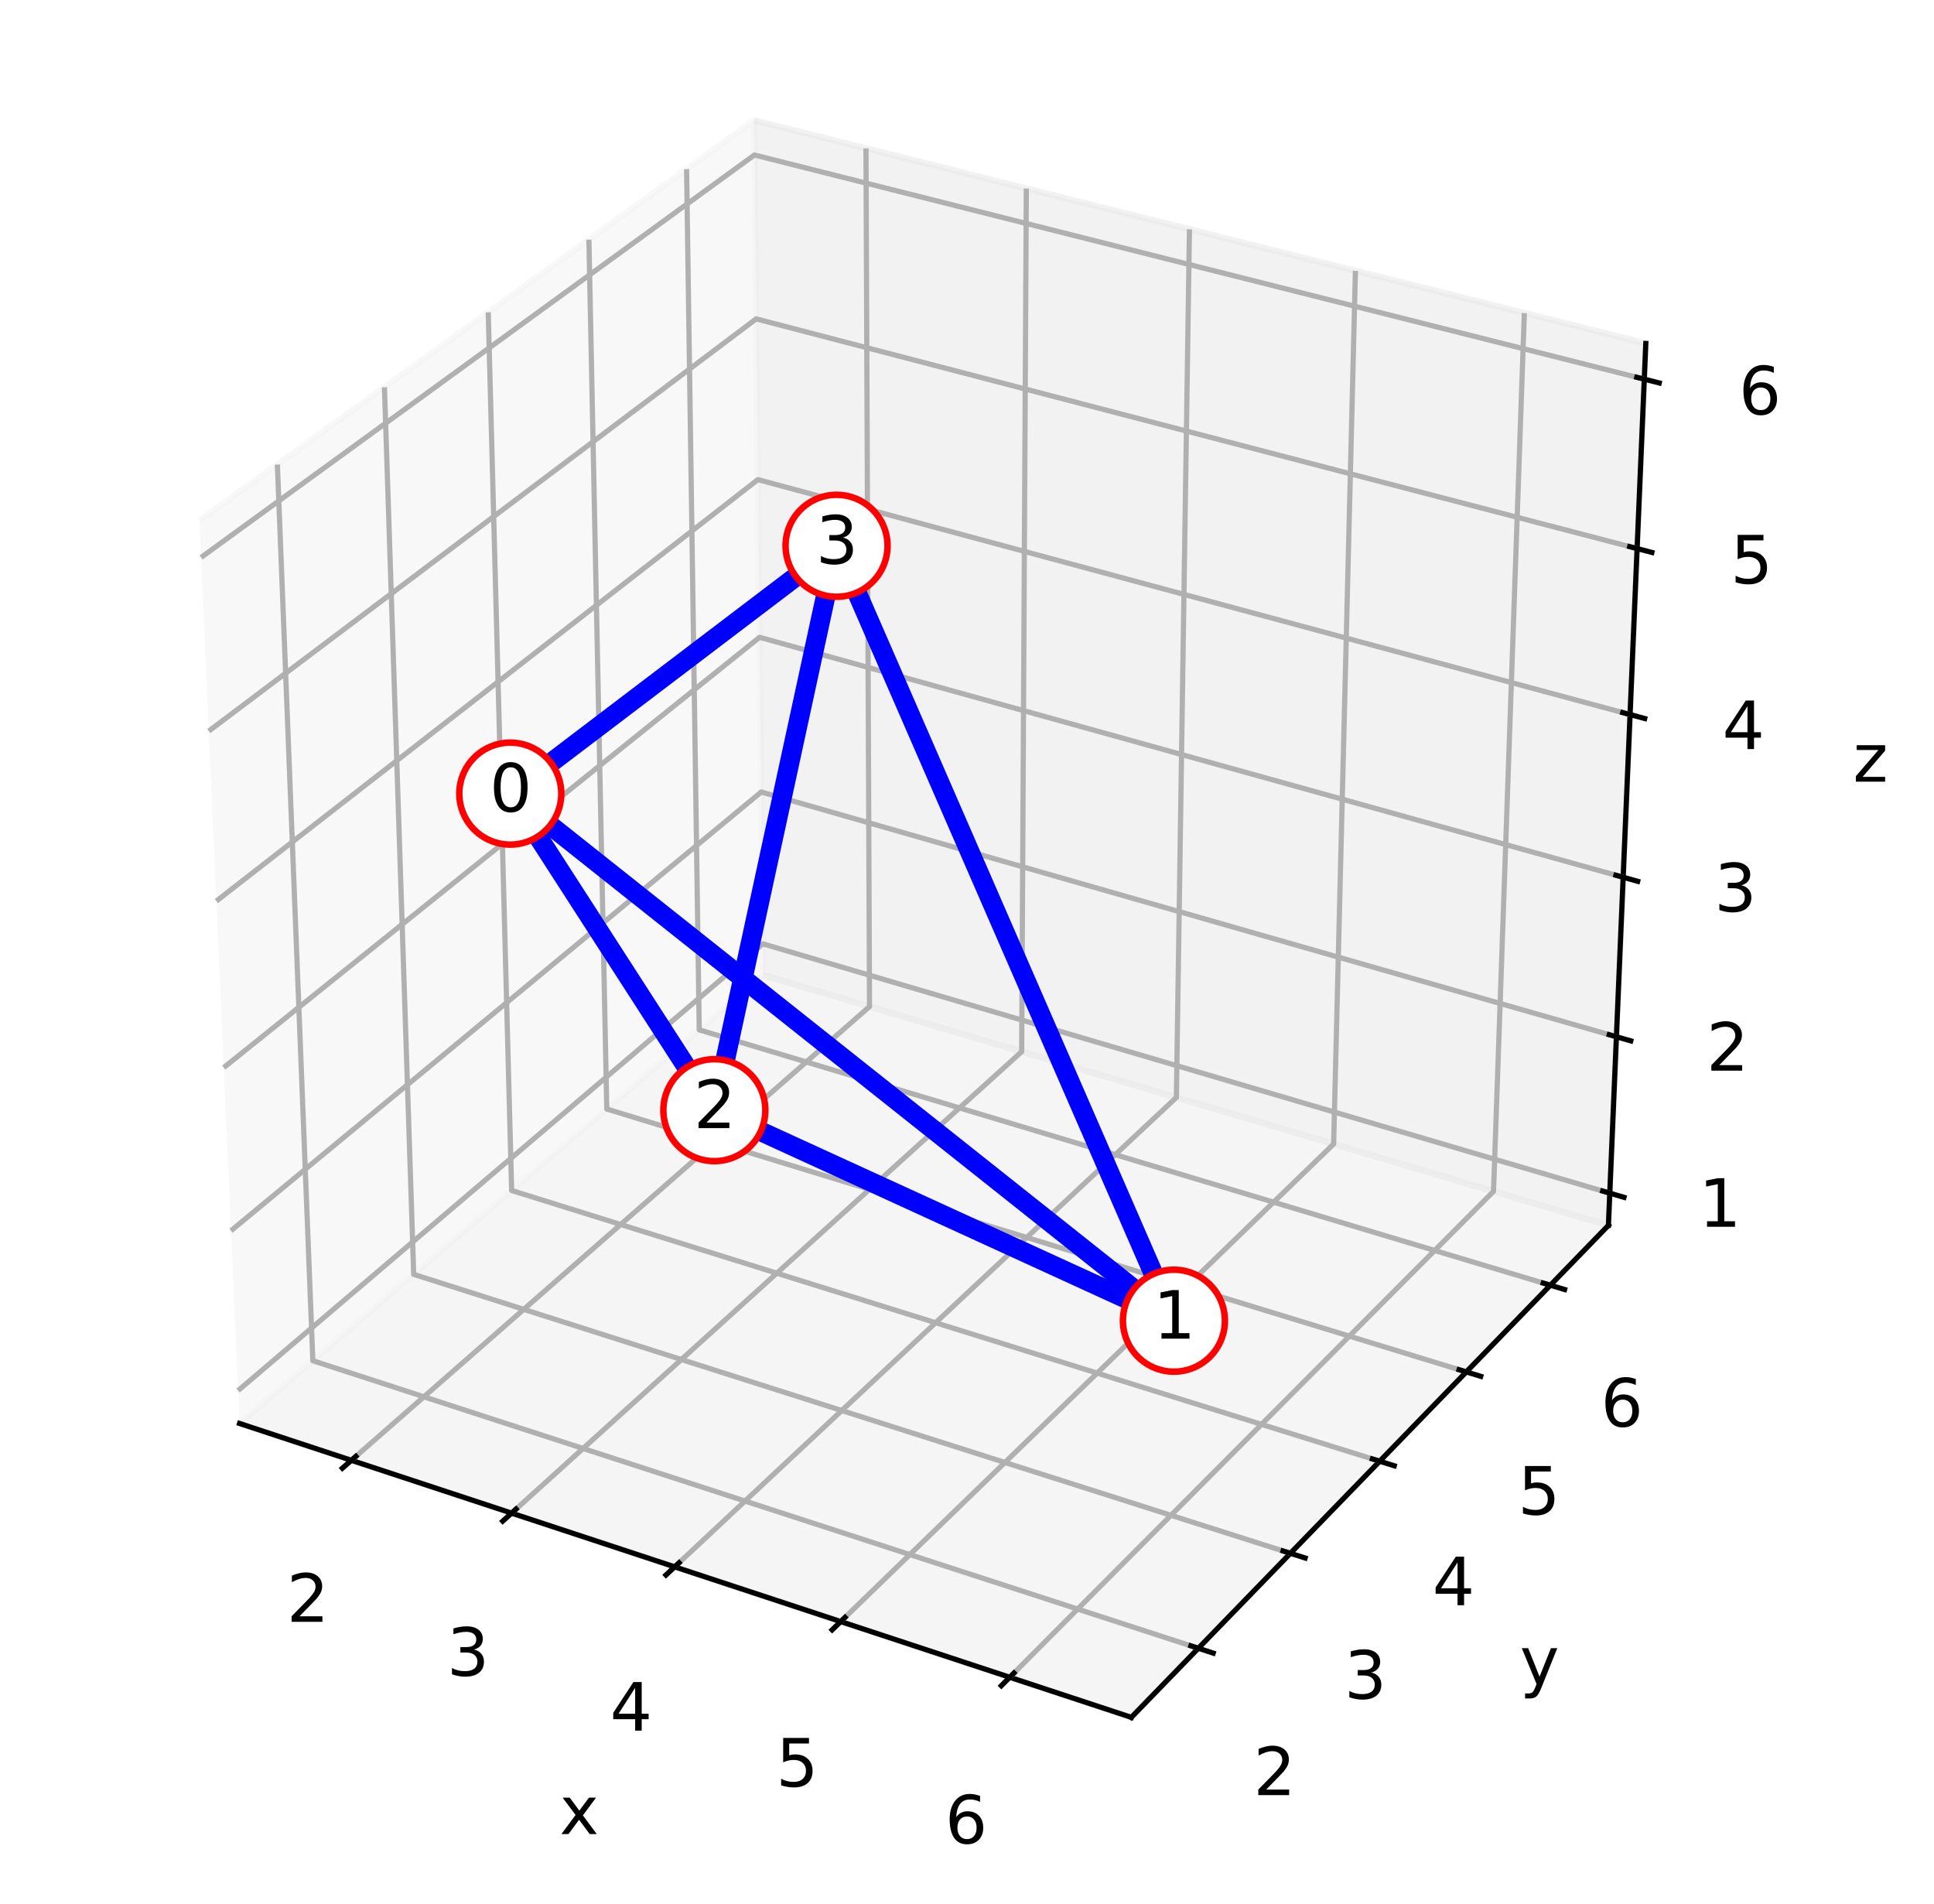 <?xml version="1.0" encoding="utf-8" standalone="no"?>
<!DOCTYPE svg PUBLIC "-//W3C//DTD SVG 1.1//EN"
  "http://www.w3.org/Graphics/SVG/1.1/DTD/svg11.dtd">
<svg xmlns:xlink="http://www.w3.org/1999/xlink" width="297.36pt" height="292.681pt" viewBox="0 0 297.36 292.681" xmlns="http://www.w3.org/2000/svg" version="1.1">
 <defs>
  <style type="text/css">*{stroke-linejoin: round; stroke-linecap: butt}</style>
 </defs>
 <g id="figure_1">
  <g id="patch_1">
   <path d="M 0 292.681 
L 297.36 292.681 
L 297.36 0 
L 0 0 
z
" style="fill: #ffffff"/>
  </g>
  <g id="patch_2">
   <path d="M 7.2 273.312 
L 273.312 273.312 
L 273.312 7.2 
L 7.2 7.2 
z
" style="fill: #ffffff"/>
  </g>
  <g id="pane3d_1">
   <g id="patch_3">
    <path d="M 36.833 218.845 
L 117.342 149.915 
L 115.937 18.52 
L 30.668 80.068 
" style="fill: #f2f2f2; opacity: 0.5; stroke: #f2f2f2; stroke-linejoin: miter"/>
   </g>
  </g>
  <g id="pane3d_2">
   <g id="patch_4">
    <path d="M 117.342 149.915 
L 247.3 188.384 
L 253.048 52.803 
L 115.937 18.52 
" style="fill: #e6e6e6; opacity: 0.5; stroke: #e6e6e6; stroke-linejoin: miter"/>
   </g>
  </g>
  <g id="pane3d_3">
   <g id="patch_5">
    <path d="M 36.833 218.845 
L 173.947 264.025 
L 247.3 188.384 
L 117.342 149.915 
" style="fill: #ececec; opacity: 0.5; stroke: #ececec; stroke-linejoin: miter"/>
   </g>
  </g>
  <g id="axis3d_1">
   <g id="line2d_1">
    <path d="M 36.833 218.845 
L 173.947 264.025 
" style="fill: none; stroke: #000000; stroke-width: 0.8; stroke-linecap: square"/>
   </g>
   <g id="text_1">
    <!-- x -->
    <g transform="translate(86.026 281.967)scale(0.1 -0.1)">
     <defs>
      <path id="DejaVuSans-78" d="M 3513 3500 
L 2247 1797 
L 3578 0 
L 2900 0 
L 1881 1375 
L 863 0 
L 184 0 
L 1544 1831 
L 300 3500 
L 978 3500 
L 1906 2253 
L 2834 3500 
L 3513 3500 
z
" transform="scale(0.016)"/>
     </defs>
     <use xlink:href="#DejaVuSans-78"/>
    </g>
   </g>
   <g id="Line3DCollection_1">
    <path d="M 54.023 224.51 
L 133.689 154.754 
L 133.147 22.823 
" style="fill: none; stroke: #b0b0b0; stroke-width: 0.8"/>
    <path d="M 78.659 232.627 
L 157.088 161.68 
L 157.8 28.987 
" style="fill: none; stroke: #b0b0b0; stroke-width: 0.8"/>
    <path d="M 103.734 240.889 
L 180.873 168.721 
L 182.882 35.258 
" style="fill: none; stroke: #b0b0b0; stroke-width: 0.8"/>
    <path d="M 129.261 249.3 
L 205.052 175.878 
L 208.402 41.639 
" style="fill: none; stroke: #b0b0b0; stroke-width: 0.8"/>
    <path d="M 155.25 257.864 
L 229.636 183.155 
L 234.373 48.133 
" style="fill: none; stroke: #b0b0b0; stroke-width: 0.8"/>
   </g>
   <g id="xtick_1">
    <g id="line2d_2">
     <path d="M 54.713 223.906 
L 52.642 225.719 
" style="fill: none; stroke: #000000; stroke-width: 0.8; stroke-linecap: square"/>
    </g>
    <g id="text_2">
     <!-- 2 -->
     <g transform="translate(44.082 249.34)scale(0.1 -0.1)">
      <defs>
       <path id="DejaVuSans-32" d="M 1228 531 
L 3431 531 
L 3431 0 
L 469 0 
L 469 531 
Q 828 903 1448 1529 
Q 2069 2156 2228 2338 
Q 2531 2678 2651 2914 
Q 2772 3150 2772 3378 
Q 2772 3750 2511 3984 
Q 2250 4219 1831 4219 
Q 1534 4219 1204 4116 
Q 875 4013 500 3803 
L 500 4441 
Q 881 4594 1212 4672 
Q 1544 4750 1819 4750 
Q 2544 4750 2975 4387 
Q 3406 4025 3406 3419 
Q 3406 3131 3298 2873 
Q 3191 2616 2906 2266 
Q 2828 2175 2409 1742 
Q 1991 1309 1228 531 
z
" transform="scale(0.016)"/>
      </defs>
      <use xlink:href="#DejaVuSans-32"/>
     </g>
    </g>
   </g>
   <g id="xtick_2">
    <g id="line2d_3">
     <path d="M 79.338 232.013 
L 77.298 233.858 
" style="fill: none; stroke: #000000; stroke-width: 0.8; stroke-linecap: square"/>
    </g>
    <g id="text_3">
     <!-- 3 -->
     <g transform="translate(68.714 257.629)scale(0.1 -0.1)">
      <defs>
       <path id="DejaVuSans-33" d="M 2597 2516 
Q 3050 2419 3304 2112 
Q 3559 1806 3559 1356 
Q 3559 666 3084 287 
Q 2609 -91 1734 -91 
Q 1441 -91 1130 -33 
Q 819 25 488 141 
L 488 750 
Q 750 597 1062 519 
Q 1375 441 1716 441 
Q 2309 441 2620 675 
Q 2931 909 2931 1356 
Q 2931 1769 2642 2001 
Q 2353 2234 1838 2234 
L 1294 2234 
L 1294 2753 
L 1863 2753 
Q 2328 2753 2575 2939 
Q 2822 3125 2822 3475 
Q 2822 3834 2567 4026 
Q 2313 4219 1838 4219 
Q 1578 4219 1281 4162 
Q 984 4106 628 3988 
L 628 4550 
Q 988 4650 1302 4700 
Q 1616 4750 1894 4750 
Q 2613 4750 3031 4423 
Q 3450 4097 3450 3541 
Q 3450 3153 3228 2886 
Q 3006 2619 2597 2516 
z
" transform="scale(0.016)"/>
      </defs>
      <use xlink:href="#DejaVuSans-33"/>
     </g>
    </g>
   </g>
   <g id="xtick_3">
    <g id="line2d_4">
     <path d="M 104.402 240.264 
L 102.395 242.142 
" style="fill: none; stroke: #000000; stroke-width: 0.8; stroke-linecap: square"/>
    </g>
    <g id="text_4">
     <!-- 4 -->
     <g transform="translate(93.787 266.066)scale(0.1 -0.1)">
      <defs>
       <path id="DejaVuSans-34" d="M 2419 4116 
L 825 1625 
L 2419 1625 
L 2419 4116 
z
M 2253 4666 
L 3047 4666 
L 3047 1625 
L 3713 1625 
L 3713 1100 
L 3047 1100 
L 3047 0 
L 2419 0 
L 2419 1100 
L 313 1100 
L 313 1709 
L 2253 4666 
z
" transform="scale(0.016)"/>
      </defs>
      <use xlink:href="#DejaVuSans-34"/>
     </g>
    </g>
   </g>
   <g id="xtick_4">
    <g id="line2d_5">
     <path d="M 129.918 248.664 
L 127.944 250.576 
" style="fill: none; stroke: #000000; stroke-width: 0.8; stroke-linecap: square"/>
    </g>
    <g id="text_5">
     <!-- 5 -->
     <g transform="translate(119.312 274.655)scale(0.1 -0.1)">
      <defs>
       <path id="DejaVuSans-35" d="M 691 4666 
L 3169 4666 
L 3169 4134 
L 1269 4134 
L 1269 2991 
Q 1406 3038 1543 3061 
Q 1681 3084 1819 3084 
Q 2600 3084 3056 2656 
Q 3513 2228 3513 1497 
Q 3513 744 3044 326 
Q 2575 -91 1722 -91 
Q 1428 -91 1123 -41 
Q 819 9 494 109 
L 494 744 
Q 775 591 1075 516 
Q 1375 441 1709 441 
Q 2250 441 2565 725 
Q 2881 1009 2881 1497 
Q 2881 1984 2565 2268 
Q 2250 2553 1709 2553 
Q 1456 2553 1204 2497 
Q 953 2441 691 2322 
L 691 4666 
z
" transform="scale(0.016)"/>
      </defs>
      <use xlink:href="#DejaVuSans-35"/>
     </g>
    </g>
   </g>
   <g id="xtick_5">
    <g id="line2d_6">
     <path d="M 155.896 257.216 
L 153.957 259.163 
" style="fill: none; stroke: #000000; stroke-width: 0.8; stroke-linecap: square"/>
    </g>
    <g id="text_6">
     <!-- 6 -->
     <g transform="translate(145.302 283.401)scale(0.1 -0.1)">
      <defs>
       <path id="DejaVuSans-36" d="M 2113 2584 
Q 1688 2584 1439 2293 
Q 1191 2003 1191 1497 
Q 1191 994 1439 701 
Q 1688 409 2113 409 
Q 2538 409 2786 701 
Q 3034 994 3034 1497 
Q 3034 2003 2786 2293 
Q 2538 2584 2113 2584 
z
M 3366 4563 
L 3366 3988 
Q 3128 4100 2886 4159 
Q 2644 4219 2406 4219 
Q 1781 4219 1451 3797 
Q 1122 3375 1075 2522 
Q 1259 2794 1537 2939 
Q 1816 3084 2150 3084 
Q 2853 3084 3261 2657 
Q 3669 2231 3669 1497 
Q 3669 778 3244 343 
Q 2819 -91 2113 -91 
Q 1303 -91 875 529 
Q 447 1150 447 2328 
Q 447 3434 972 4092 
Q 1497 4750 2381 4750 
Q 2619 4750 2861 4703 
Q 3103 4656 3366 4563 
z
" transform="scale(0.016)"/>
      </defs>
      <use xlink:href="#DejaVuSans-36"/>
     </g>
    </g>
   </g>
  </g>
  <g id="axis3d_2">
   <g id="line2d_7">
    <path d="M 247.3 188.384 
L 173.947 264.025 
" style="fill: none; stroke: #000000; stroke-width: 0.8; stroke-linecap: square"/>
   </g>
   <g id="text_7">
    <!-- y -->
    <g transform="translate(233.681 258.993)scale(0.1 -0.1)">
     <defs>
      <path id="DejaVuSans-79" d="M 2059 -325 
Q 1816 -950 1584 -1140 
Q 1353 -1331 966 -1331 
L 506 -1331 
L 506 -850 
L 844 -850 
Q 1081 -850 1212 -737 
Q 1344 -625 1503 -206 
L 1606 56 
L 191 3500 
L 800 3500 
L 1894 763 
L 2988 3500 
L 3597 3500 
L 2059 -325 
z
" transform="scale(0.016)"/>
     </defs>
     <use xlink:href="#DejaVuSans-79"/>
    </g>
   </g>
   <g id="Line3DCollection_2">
    <path d="M 42.647 71.422 
L 48.101 209.198 
L 184.247 253.404 
" style="fill: none; stroke: #b0b0b0; stroke-width: 0.8"/>
    <path d="M 59.109 59.539 
L 63.609 195.92 
L 198.404 238.805 
" style="fill: none; stroke: #b0b0b0; stroke-width: 0.8"/>
    <path d="M 75.068 48.019 
L 78.667 183.028 
L 212.131 224.649 
" style="fill: none; stroke: #b0b0b0; stroke-width: 0.8"/>
    <path d="M 90.546 36.847 
L 93.296 170.503 
L 225.448 210.917 
" style="fill: none; stroke: #b0b0b0; stroke-width: 0.8"/>
    <path d="M 105.565 26.006 
L 107.512 158.331 
L 238.373 197.589 
" style="fill: none; stroke: #b0b0b0; stroke-width: 0.8"/>
   </g>
   <g id="xtick_6">
    <g id="line2d_8">
     <path d="M 183.105 253.033 
L 186.533 254.147 
" style="fill: none; stroke: #000000; stroke-width: 0.8; stroke-linecap: square"/>
    </g>
    <g id="text_8">
     <!-- 2 -->
     <g transform="translate(192.718 275.978)scale(0.1 -0.1)">
      <use xlink:href="#DejaVuSans-32"/>
     </g>
    </g>
   </g>
   <g id="xtick_7">
    <g id="line2d_9">
     <path d="M 197.274 238.446 
L 200.666 239.525 
" style="fill: none; stroke: #000000; stroke-width: 0.8; stroke-linecap: square"/>
    </g>
    <g id="text_9">
     <!-- 3 -->
     <g transform="translate(206.687 261.158)scale(0.1 -0.1)">
      <use xlink:href="#DejaVuSans-33"/>
     </g>
    </g>
   </g>
   <g id="xtick_8">
    <g id="line2d_10">
     <path d="M 211.013 224.301 
L 214.37 225.348 
" style="fill: none; stroke: #000000; stroke-width: 0.8; stroke-linecap: square"/>
    </g>
    <g id="text_10">
     <!-- 4 -->
     <g transform="translate(220.232 246.787)scale(0.1 -0.1)">
      <use xlink:href="#DejaVuSans-34"/>
     </g>
    </g>
   </g>
   <g id="xtick_9">
    <g id="line2d_11">
     <path d="M 224.342 210.579 
L 227.663 211.594 
" style="fill: none; stroke: #000000; stroke-width: 0.8; stroke-linecap: square"/>
    </g>
    <g id="text_11">
     <!-- 5 -->
     <g transform="translate(233.372 232.845)scale(0.1 -0.1)">
      <use xlink:href="#DejaVuSans-35"/>
     </g>
    </g>
   </g>
   <g id="xtick_10">
    <g id="line2d_12">
     <path d="M 237.278 197.261 
L 240.565 198.247 
" style="fill: none; stroke: #000000; stroke-width: 0.8; stroke-linecap: square"/>
    </g>
    <g id="text_12">
     <!-- 6 -->
     <g transform="translate(246.126 219.314)scale(0.1 -0.1)">
      <use xlink:href="#DejaVuSans-36"/>
     </g>
    </g>
   </g>
  </g>
  <g id="axis3d_3">
   <g id="line2d_13">
    <path d="M 247.3 188.384 
L 253.048 52.803 
" style="fill: none; stroke: #000000; stroke-width: 0.8; stroke-linecap: square"/>
   </g>
   <g id="text_13">
    <!-- z -->
    <g transform="translate(284.911 120.169)scale(0.1 -0.1)">
     <defs>
      <path id="DejaVuSans-7a" d="M 353 3500 
L 3084 3500 
L 3084 2975 
L 922 459 
L 3084 459 
L 3084 0 
L 275 0 
L 275 525 
L 2438 3041 
L 353 3041 
L 353 3500 
z
" transform="scale(0.016)"/>
     </defs>
     <use xlink:href="#DejaVuSans-7a"/>
    </g>
   </g>
   <g id="Line3DCollection_3">
    <path d="M 247.51 183.434 
L 117.291 145.106 
L 36.608 213.788 
" style="fill: none; stroke: #b0b0b0; stroke-width: 0.8"/>
    <path d="M 248.529 159.39 
L 117.041 121.763 
L 35.516 189.213 
" style="fill: none; stroke: #b0b0b0; stroke-width: 0.8"/>
    <path d="M 249.569 134.87 
L 116.786 97.977 
L 34.402 164.134 
" style="fill: none; stroke: #b0b0b0; stroke-width: 0.8"/>
    <path d="M 250.629 109.857 
L 116.527 73.735 
L 33.265 138.532 
" style="fill: none; stroke: #b0b0b0; stroke-width: 0.8"/>
    <path d="M 251.711 84.337 
L 116.263 49.024 
L 32.104 112.394 
" style="fill: none; stroke: #b0b0b0; stroke-width: 0.8"/>
    <path d="M 252.816 58.295 
L 115.993 23.83 
L 30.918 85.7 
" style="fill: none; stroke: #b0b0b0; stroke-width: 0.8"/>
   </g>
   <g id="xtick_11">
    <g id="line2d_14">
     <path d="M 246.421 183.113 
L 249.69 184.075 
" style="fill: none; stroke: #000000; stroke-width: 0.8; stroke-linecap: square"/>
    </g>
    <g id="text_14">
     <!-- 1 -->
     <g transform="translate(261.195 188.604)scale(0.1 -0.1)">
      <defs>
       <path id="DejaVuSans-31" d="M 794 531 
L 1825 531 
L 1825 4091 
L 703 3866 
L 703 4441 
L 1819 4666 
L 2450 4666 
L 2450 531 
L 3481 531 
L 3481 0 
L 794 0 
L 794 531 
z
" transform="scale(0.016)"/>
      </defs>
      <use xlink:href="#DejaVuSans-31"/>
     </g>
    </g>
   </g>
   <g id="xtick_12">
    <g id="line2d_15">
     <path d="M 247.429 159.076 
L 250.732 160.021 
" style="fill: none; stroke: #000000; stroke-width: 0.8; stroke-linecap: square"/>
    </g>
    <g id="text_15">
     <!-- 2 -->
     <g transform="translate(262.377 164.605)scale(0.1 -0.1)">
      <use xlink:href="#DejaVuSans-32"/>
     </g>
    </g>
   </g>
   <g id="xtick_13">
    <g id="line2d_16">
     <path d="M 248.457 134.561 
L 251.794 135.488 
" style="fill: none; stroke: #000000; stroke-width: 0.8; stroke-linecap: square"/>
    </g>
    <g id="text_16">
     <!-- 3 -->
     <g transform="translate(263.583 140.13)scale(0.1 -0.1)">
      <use xlink:href="#DejaVuSans-33"/>
     </g>
    </g>
   </g>
   <g id="xtick_14">
    <g id="line2d_17">
     <path d="M 249.506 109.555 
L 252.878 110.463 
" style="fill: none; stroke: #000000; stroke-width: 0.8; stroke-linecap: square"/>
    </g>
    <g id="text_17">
     <!-- 4 -->
     <g transform="translate(264.812 115.165)scale(0.1 -0.1)">
      <use xlink:href="#DejaVuSans-34"/>
     </g>
    </g>
   </g>
   <g id="xtick_15">
    <g id="line2d_18">
     <path d="M 250.577 84.042 
L 253.983 84.93 
" style="fill: none; stroke: #000000; stroke-width: 0.8; stroke-linecap: square"/>
    </g>
    <g id="text_18">
     <!-- 5 -->
     <g transform="translate(266.067 89.695)scale(0.1 -0.1)">
      <use xlink:href="#DejaVuSans-35"/>
     </g>
    </g>
   </g>
   <g id="xtick_16">
    <g id="line2d_19">
     <path d="M 251.669 58.006 
L 255.112 58.874 
" style="fill: none; stroke: #000000; stroke-width: 0.8; stroke-linecap: square"/>
    </g>
    <g id="text_19">
     <!-- 6 -->
     <g transform="translate(267.347 63.706)scale(0.1 -0.1)">
      <use xlink:href="#DejaVuSans-36"/>
     </g>
    </g>
   </g>
  </g>
  <g id="axes_1">
   <g id="line2d_20">
    <path d="M 78.458 122.011 
L 88.524 130.005 
L 98.621 138.024 
L 108.748 146.066 
L 118.905 154.132 
L 129.093 162.223 
L 139.312 170.338 
L 149.561 178.478 
L 159.841 186.642 
L 170.152 194.831 
L 180.495 203.044 
" clip-path="url(#pfddf99cd6e)" style="fill: none; stroke: #0000ff; stroke-width: 3; stroke-linecap: square"/>
   </g>
   <g id="line2d_21">
    <path d="M 180.495 203.044 
L 172.942 199.584 
L 165.504 196.177 
L 158.178 192.822 
L 150.961 189.516 
L 143.852 186.26 
L 136.848 183.051 
L 129.946 179.89 
L 123.145 176.775 
L 116.441 173.704 
L 109.834 170.678 
" clip-path="url(#pfddf99cd6e)" style="fill: none; stroke: #0000ff; stroke-width: 3; stroke-linecap: square"/>
   </g>
   <g id="line2d_22">
    <path d="M 109.834 170.678 
L 106.86 166.065 
L 103.851 161.398 
L 100.807 156.677 
L 97.728 151.899 
L 94.611 147.066 
L 91.458 142.174 
L 88.266 137.224 
L 85.036 132.214 
L 81.767 127.144 
L 78.458 122.011 
" clip-path="url(#pfddf99cd6e)" style="fill: none; stroke: #0000ff; stroke-width: 3; stroke-linecap: square"/>
   </g>
   <g id="line2d_23">
    <path d="M 78.458 122.011 
L 83.302 118.332 
L 88.184 114.624 
L 93.103 110.888 
L 98.06 107.123 
L 103.055 103.329 
L 108.089 99.506 
L 113.163 95.652 
L 118.276 91.769 
L 123.43 87.855 
L 128.624 83.91 
" clip-path="url(#pfddf99cd6e)" style="fill: none; stroke: #0000ff; stroke-width: 3; stroke-linecap: square"/>
   </g>
   <g id="line2d_24">
    <path d="M 180.495 203.044 
L 175.418 191.383 
L 170.316 179.666 
L 165.191 167.894 
L 160.041 156.067 
L 154.867 144.183 
L 149.669 132.243 
L 144.445 120.246 
L 139.197 108.192 
L 133.923 96.08 
L 128.624 83.91 
" clip-path="url(#pfddf99cd6e)" style="fill: none; stroke: #0000ff; stroke-width: 3; stroke-linecap: square"/>
   </g>
   <g id="line2d_25">
    <path d="M 109.834 170.678 
L 111.554 162.737 
L 113.306 154.646 
L 115.092 146.398 
L 116.913 137.991 
L 118.769 129.419 
L 120.662 120.677 
L 122.593 111.761 
L 124.563 102.665 
L 126.573 93.383 
L 128.624 83.91 
" clip-path="url(#pfddf99cd6e)" style="fill: none; stroke: #0000ff; stroke-width: 3; stroke-linecap: square"/>
   </g>
   <g id="text_20">
    <g id="patch_6">
     <path d="M 78.458 129.85 
C 80.537 129.85 82.531 129.024 84.001 127.554 
C 85.471 126.084 86.297 124.09 86.297 122.011 
C 86.297 119.932 85.471 117.938 84.001 116.468 
C 82.531 114.998 80.537 114.172 78.458 114.172 
C 76.379 114.172 74.385 114.998 72.915 116.468 
C 71.445 117.938 70.619 119.932 70.619 122.011 
C 70.619 124.09 71.445 126.084 72.915 127.554 
C 74.385 129.024 76.379 129.85 78.458 129.85 
z
" style="fill: #ffffff; stroke: #ff0000; stroke-linejoin: miter"/>
    </g>
    <!-- 0 -->
    <g transform="translate(75.277 124.77)scale(0.1 -0.1)">
     <defs>
      <path id="DejaVuSans-30" d="M 2034 4250 
Q 1547 4250 1301 3770 
Q 1056 3291 1056 2328 
Q 1056 1369 1301 889 
Q 1547 409 2034 409 
Q 2525 409 2770 889 
Q 3016 1369 3016 2328 
Q 3016 3291 2770 3770 
Q 2525 4250 2034 4250 
z
M 2034 4750 
Q 2819 4750 3233 4129 
Q 3647 3509 3647 2328 
Q 3647 1150 3233 529 
Q 2819 -91 2034 -91 
Q 1250 -91 836 529 
Q 422 1150 422 2328 
Q 422 3509 836 4129 
Q 1250 4750 2034 4750 
z
" transform="scale(0.016)"/>
     </defs>
     <use xlink:href="#DejaVuSans-30"/>
    </g>
   </g>
   <g id="text_21">
    <g id="patch_7">
     <path d="M 180.495 210.883 
C 182.574 210.883 184.568 210.057 186.038 208.587 
C 187.508 207.117 188.334 205.123 188.334 203.044 
C 188.334 200.965 187.508 198.971 186.038 197.501 
C 184.568 196.031 182.574 195.205 180.495 195.205 
C 178.416 195.205 176.422 196.031 174.952 197.501 
C 173.482 198.971 172.656 200.965 172.656 203.044 
C 172.656 205.123 173.482 207.117 174.952 208.587 
C 176.422 210.057 178.416 210.883 180.495 210.883 
z
" style="fill: #ffffff; stroke: #ff0000; stroke-linejoin: miter"/>
    </g>
    <!-- 1 -->
    <g transform="translate(177.314 205.803)scale(0.1 -0.1)">
     <use xlink:href="#DejaVuSans-31"/>
    </g>
   </g>
   <g id="text_22">
    <g id="patch_8">
     <path d="M 109.834 178.517 
C 111.913 178.517 113.907 177.691 115.377 176.221 
C 116.847 174.751 117.673 172.757 117.673 170.678 
C 117.673 168.599 116.847 166.605 115.377 165.135 
C 113.907 163.665 111.913 162.839 109.834 162.839 
C 107.755 162.839 105.761 163.665 104.291 165.135 
C 102.821 166.605 101.995 168.599 101.995 170.678 
C 101.995 172.757 102.821 174.751 104.291 176.221 
C 105.761 177.691 107.755 178.517 109.834 178.517 
z
" style="fill: #ffffff; stroke: #ff0000; stroke-linejoin: miter"/>
    </g>
    <!-- 2 -->
    <g transform="translate(106.653 173.437)scale(0.1 -0.1)">
     <use xlink:href="#DejaVuSans-32"/>
    </g>
   </g>
   <g id="text_23">
    <g id="patch_9">
     <path d="M 128.624 91.749 
C 130.703 91.749 132.697 90.923 134.167 89.453 
C 135.638 87.983 136.463 85.989 136.463 83.91 
C 136.463 81.831 135.638 79.837 134.167 78.367 
C 132.697 76.897 130.703 76.071 128.624 76.071 
C 126.545 76.071 124.551 76.897 123.081 78.367 
C 121.611 79.837 120.785 81.831 120.785 83.91 
C 120.785 85.989 121.611 87.983 123.081 89.453 
C 124.551 90.923 126.545 91.749 128.624 91.749 
z
" style="fill: #ffffff; stroke: #ff0000; stroke-linejoin: miter"/>
    </g>
    <!-- 3 -->
    <g transform="translate(125.443 86.669)scale(0.1 -0.1)">
     <use xlink:href="#DejaVuSans-33"/>
    </g>
   </g>
  </g>
 </g>
 <defs>
  <clipPath id="pfddf99cd6e">
   <rect x="7.2" y="7.2" width="266.112" height="266.112"/>
  </clipPath>
 </defs>
</svg>
